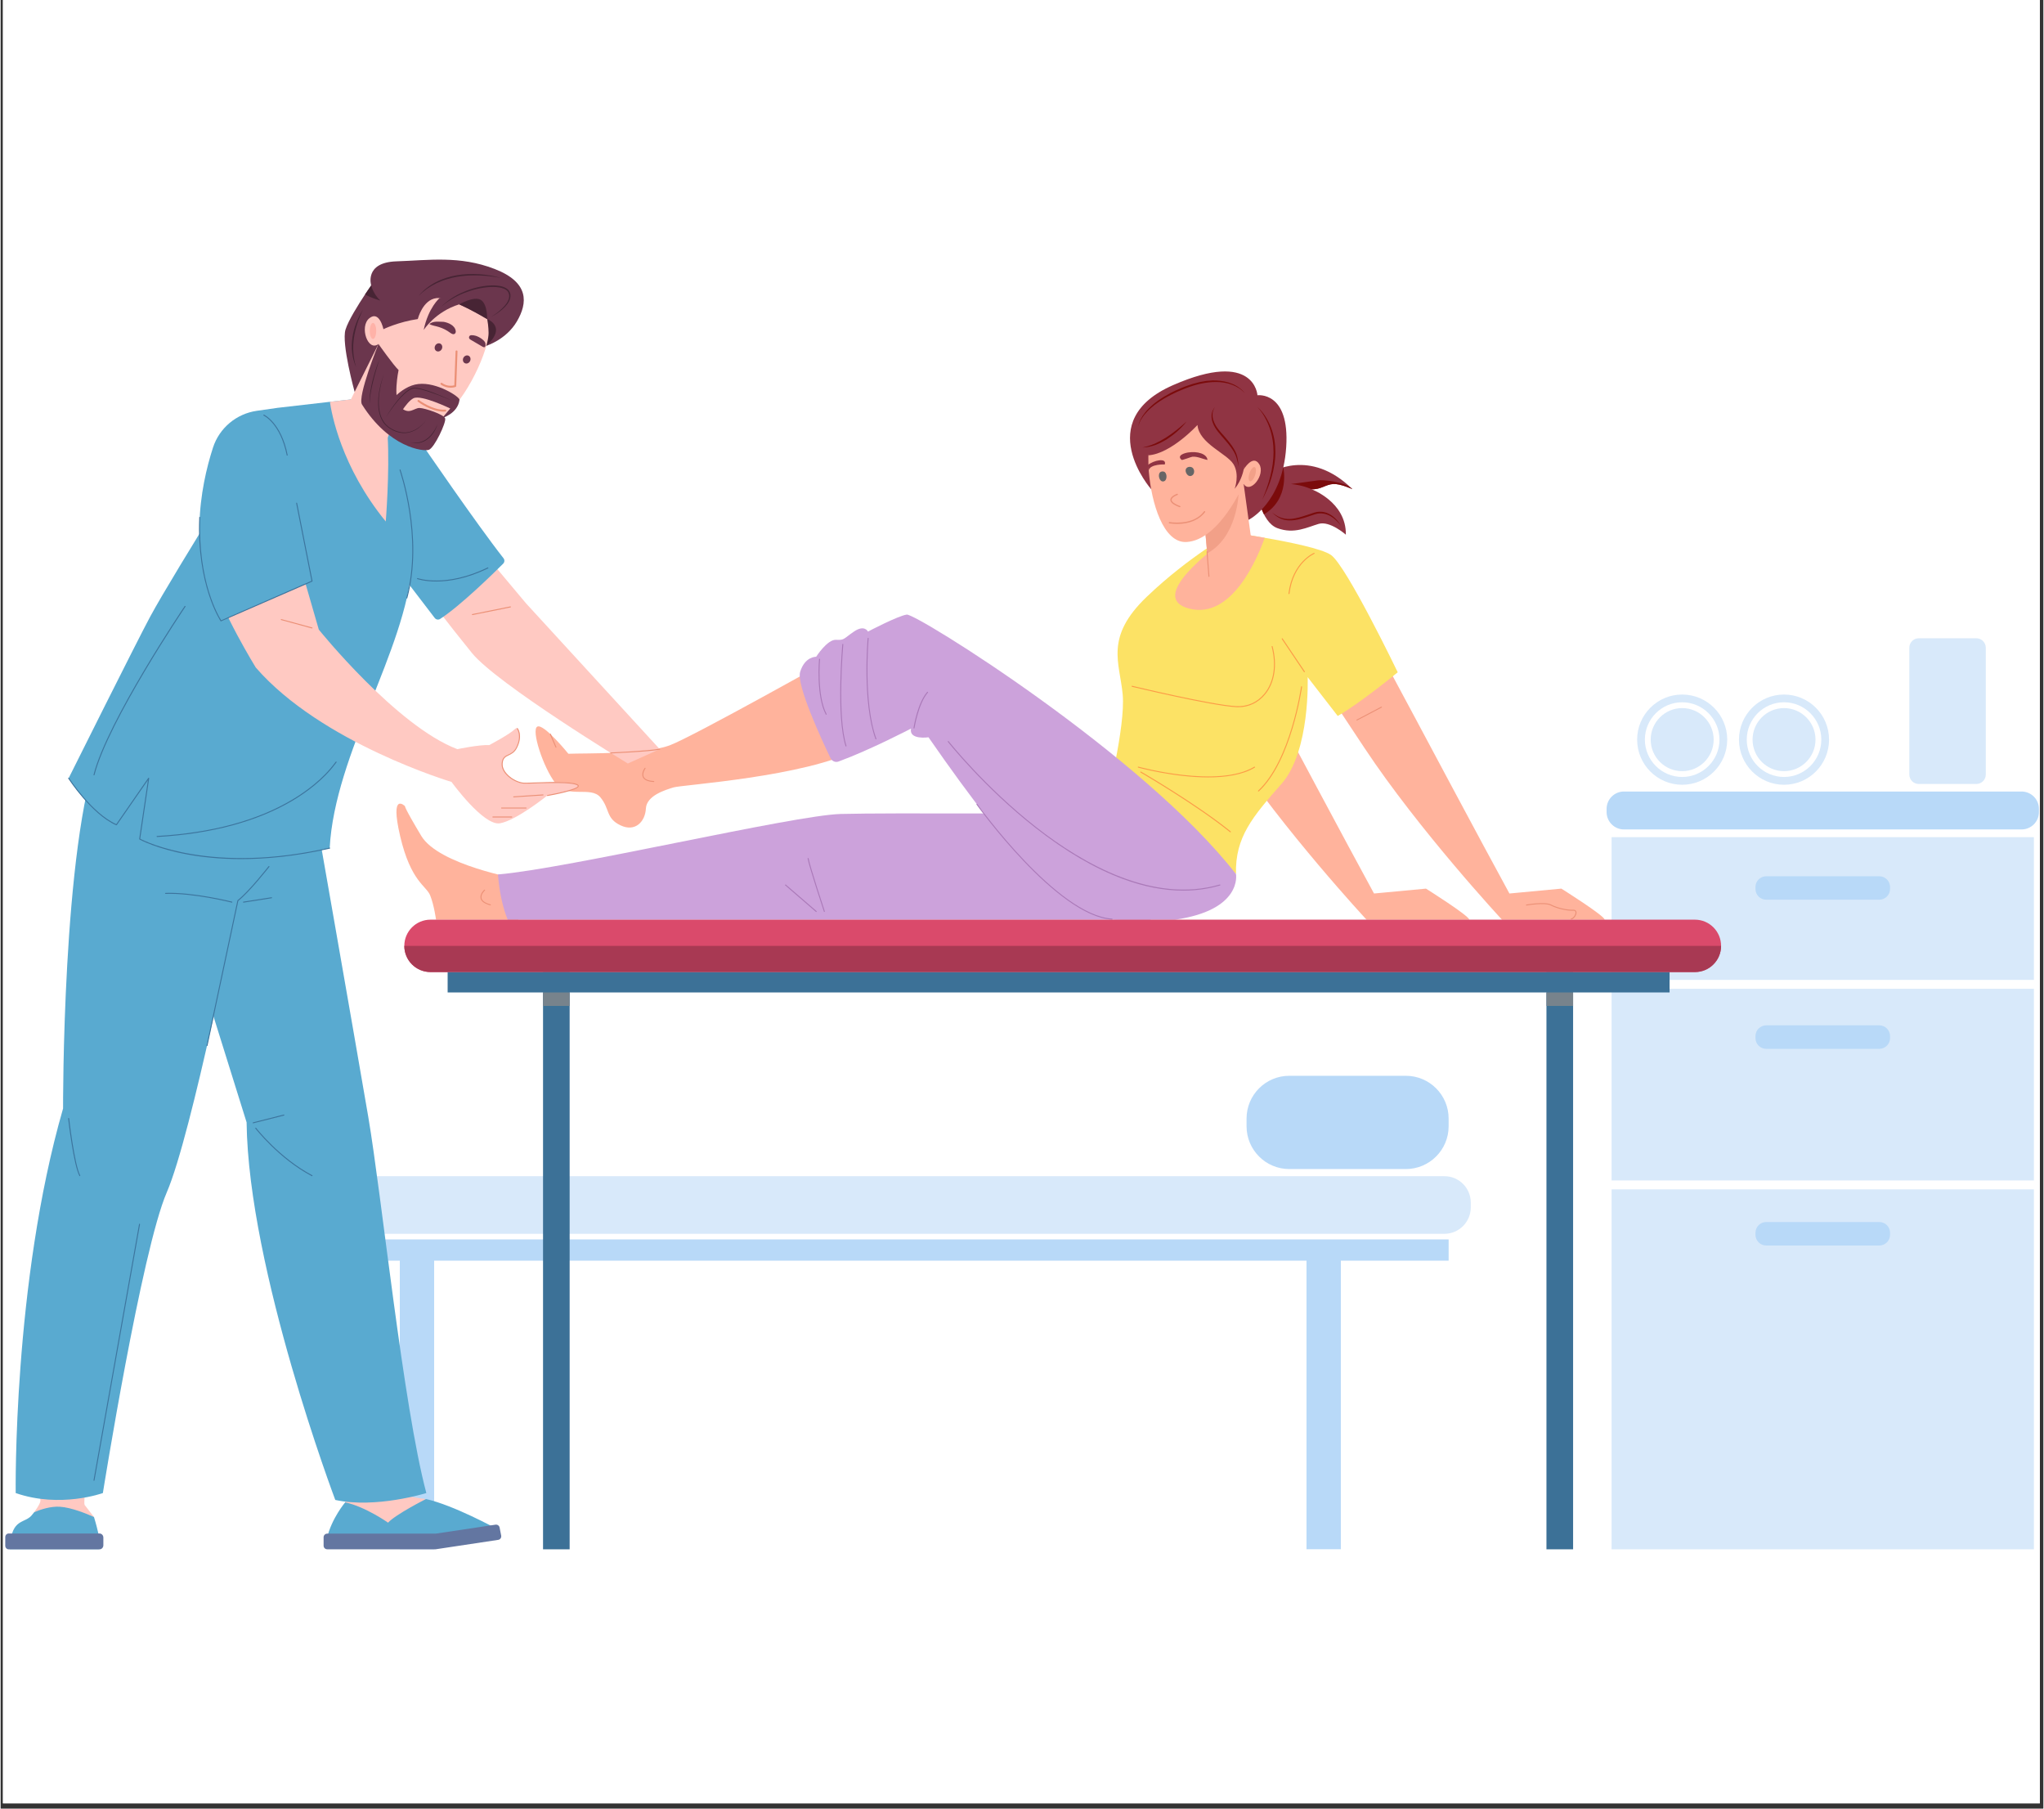 <svg xmlns="http://www.w3.org/2000/svg" xmlns:xlink="http://www.w3.org/1999/xlink" width="260" zoomAndPan="magnify" viewBox="0 0 194.88 172.5" height="230" preserveAspectRatio="xMidYMid meet" version="1.0"><rect x="0" y="0" width="194.88" height="172.5" fill="#333333" stroke="none"/><defs><clipPath id="a5a7f384a0"><path d="M 0.223 0 L 194.539 0 L 194.539 172 L 0.223 172 Z M 0.223 0 " clip-rule="nonzero"/></clipPath><clipPath id="e71690d358"><path d="M 153.668 79.449 L 194 79.449 L 194 93.785 L 153.668 93.785 Z M 153.668 79.449 " clip-rule="nonzero"/></clipPath><clipPath id="6f4e63f52e"><path d="M 153.668 94 L 194 94 L 194 112.898 L 153.668 112.898 Z M 153.668 94 " clip-rule="nonzero"/></clipPath><clipPath id="76384a0555"><path d="M 153.668 113.43 L 194 113.43 L 194 147.77 L 153.668 147.77 Z M 153.668 113.43 " clip-rule="nonzero"/></clipPath><clipPath id="a0f95e37ca"><path d="M 153.137 75.199 L 194.453 75.199 L 194.453 79.449 L 153.137 79.449 Z M 153.137 75.199 " clip-rule="nonzero"/></clipPath><clipPath id="8ed9d7b0d9"><path d="M 124.508 119 L 128 119 L 128 147.77 L 124.508 147.77 Z M 124.508 119 " clip-rule="nonzero"/></clipPath><clipPath id="cc8626523c"><path d="M 38 119 L 41.797 119 L 41.797 147.77 L 38 147.77 Z M 38 119 " clip-rule="nonzero"/></clipPath><clipPath id="448d263def"><path d="M 0.441 143.691 L 9.984 143.691 L 9.984 147.77 L 0.441 147.77 Z M 0.441 143.691 " clip-rule="nonzero"/></clipPath><clipPath id="85d79a73b7"><path d="M 0.441 146 L 9.984 146 L 9.984 147.77 L 0.441 147.77 Z M 0.441 146 " clip-rule="nonzero"/></clipPath><clipPath id="879dfad14a"><path d="M 32 24.391 L 50 24.391 L 50 38 L 32 38 Z M 32 24.391 " clip-rule="nonzero"/></clipPath><clipPath id="e0ef31a699"><path d="M 30.66 145.285 L 48 145.285 L 48 147.77 L 30.66 147.77 Z M 30.66 145.285 " clip-rule="nonzero"/></clipPath><clipPath id="dbb514129b"><path d="M 51.34 92.191 L 54.52 92.191 L 54.52 147.77 L 51.34 147.77 Z M 51.34 92.191 " clip-rule="nonzero"/></clipPath><clipPath id="14eed2263a"><path d="M 147.305 92.191 L 150.484 92.191 L 150.484 147.77 L 147.305 147.77 Z M 147.305 92.191 " clip-rule="nonzero"/></clipPath></defs><g clip-path="url(#a5a7f384a0)"><path fill="#ffffff" d="M 0.223 0 L 194.656 0 L 194.656 172 L 0.223 172 Z M 0.223 0 " fill-opacity="1" fill-rule="nonzero"/><path fill="#ffffff" d="M 0.223 0 L 194.656 0 L 194.656 172 L 0.223 172 Z M 0.223 0 " fill-opacity="1" fill-rule="nonzero"/></g><g clip-path="url(#e71690d358)"><path fill="#d8e9fa" d="M 193.977 79.844 L 193.977 93.457 L 153.688 93.457 L 153.688 79.844 L 193.977 79.844 " fill-opacity="1" fill-rule="nonzero"/></g><g clip-path="url(#6f4e63f52e)"><path fill="#d8e9fa" d="M 193.977 94.309 L 193.977 112.586 L 153.688 112.586 L 153.688 94.309 L 193.977 94.309 " fill-opacity="1" fill-rule="nonzero"/></g><g clip-path="url(#76384a0555)"><path fill="#d8e9fa" d="M 153.688 113.438 L 193.977 113.438 L 193.977 147.766 L 153.688 147.766 L 153.688 113.438 " fill-opacity="1" fill-rule="nonzero"/></g><path fill="#b8d9f8" d="M 179.227 118.793 L 168.441 118.793 C 167.875 118.793 167.414 118.332 167.414 117.766 L 167.414 117.582 C 167.414 117.012 167.875 116.551 168.441 116.551 L 179.227 116.551 C 179.793 116.551 180.254 117.012 180.254 117.582 L 180.254 117.766 C 180.254 118.332 179.793 118.793 179.227 118.793 " fill-opacity="1" fill-rule="nonzero"/><path fill="#b8d9f8" d="M 179.227 100.035 L 168.441 100.035 C 167.875 100.035 167.414 99.574 167.414 99.008 L 167.414 98.82 C 167.414 98.254 167.875 97.793 168.441 97.793 L 179.227 97.793 C 179.793 97.793 180.254 98.254 180.254 98.82 L 180.254 99.008 C 180.254 99.574 179.793 100.035 179.227 100.035 " fill-opacity="1" fill-rule="nonzero"/><path fill="#b8d9f8" d="M 179.227 85.812 L 168.441 85.812 C 167.875 85.812 167.414 85.352 167.414 84.785 L 167.414 84.602 C 167.414 84.035 167.875 83.574 168.441 83.574 L 179.227 83.574 C 179.793 83.574 180.254 84.035 180.254 84.602 L 180.254 84.785 C 180.254 85.352 179.793 85.812 179.227 85.812 " fill-opacity="1" fill-rule="nonzero"/><g clip-path="url(#a0f95e37ca)"><path fill="#b8d9f8" d="M 192.797 79.109 L 154.867 79.109 C 153.953 79.109 153.211 78.367 153.211 77.449 L 153.211 77.152 C 153.211 76.234 153.953 75.492 154.867 75.492 L 192.797 75.492 C 193.715 75.492 194.457 76.234 194.457 77.152 L 194.457 77.449 C 194.457 78.367 193.715 79.109 192.797 79.109 " fill-opacity="1" fill-rule="nonzero"/></g><path fill="#d8e9fa" d="M 164.719 70.543 C 164.719 72.918 162.793 74.848 160.422 74.848 C 158.051 74.848 156.125 72.918 156.125 70.543 C 156.125 68.168 158.051 66.242 160.422 66.242 C 162.793 66.242 164.719 68.168 164.719 70.543 " fill-opacity="1" fill-rule="nonzero"/><path fill="#d8e9fa" d="M 174.434 70.543 C 174.434 72.918 172.508 74.848 170.137 74.848 C 167.766 74.848 165.84 72.918 165.84 70.543 C 165.84 68.168 167.766 66.242 170.137 66.242 C 172.508 66.242 174.434 68.168 174.434 70.543 " fill-opacity="1" fill-rule="nonzero"/><path fill="#ffffff" d="M 170.137 67.535 C 168.48 67.535 167.137 68.887 167.137 70.543 C 167.137 72.203 168.48 73.551 170.137 73.551 C 171.793 73.551 173.141 72.203 173.141 70.543 C 173.141 68.887 171.793 67.535 170.137 67.535 Z M 170.137 74.105 C 168.176 74.105 166.582 72.508 166.582 70.543 C 166.582 68.578 168.176 66.98 170.137 66.98 C 172.098 66.98 173.695 68.578 173.695 70.543 C 173.695 72.508 172.098 74.105 170.137 74.105 " fill-opacity="1" fill-rule="nonzero"/><path fill="#ffffff" d="M 160.422 67.535 C 158.766 67.535 157.418 68.887 157.418 70.543 C 157.418 72.203 158.766 73.551 160.422 73.551 C 162.078 73.551 163.426 72.203 163.426 70.543 C 163.426 68.887 162.078 67.535 160.422 67.535 Z M 160.422 74.105 C 158.461 74.105 156.863 72.508 156.863 70.543 C 156.863 68.578 158.461 66.98 160.422 66.98 C 162.383 66.98 163.98 68.578 163.98 70.543 C 163.98 72.508 162.383 74.105 160.422 74.105 " fill-opacity="1" fill-rule="nonzero"/><path fill="#d8e9fa" d="M 188.48 74.773 L 182.992 74.773 C 182.496 74.773 182.09 74.371 182.09 73.867 L 182.09 61.781 C 182.09 61.281 182.496 60.875 182.992 60.875 L 188.48 60.875 C 188.984 60.875 189.387 61.281 189.387 61.781 L 189.387 73.867 C 189.387 74.371 188.984 74.773 188.48 74.773 " fill-opacity="1" fill-rule="nonzero"/><path fill="#b8d9f8" d="M 138.141 120.238 L 35.07 120.238 L 35.07 118.211 L 138.141 118.211 L 138.141 120.238 " fill-opacity="1" fill-rule="nonzero"/><g clip-path="url(#8ed9d7b0d9)"><path fill="#b8d9f8" d="M 127.859 147.758 L 124.582 147.758 L 124.582 119.227 L 127.859 119.227 L 127.859 147.758 " fill-opacity="1" fill-rule="nonzero"/></g><g clip-path="url(#cc8626523c)"><path fill="#b8d9f8" d="M 41.359 147.758 L 38.082 147.758 L 38.082 119.227 L 41.359 119.227 L 41.359 147.758 " fill-opacity="1" fill-rule="nonzero"/></g><path fill="#d8e9fa" d="M 137.738 117.676 L 32.574 117.676 C 31.184 117.676 30.055 116.543 30.055 115.152 L 30.055 114.703 C 30.055 113.309 31.184 112.18 32.574 112.18 L 137.738 112.18 C 139.129 112.18 140.254 113.309 140.254 114.703 L 140.254 115.152 C 140.254 116.543 139.129 117.676 137.738 117.676 " fill-opacity="1" fill-rule="nonzero"/><path fill="#b8d9f8" d="M 134.059 111.5 L 122.941 111.5 C 120.688 111.5 118.863 109.672 118.863 107.418 L 118.863 106.688 C 118.863 104.43 120.688 102.605 122.941 102.605 L 134.059 102.605 C 136.312 102.605 138.141 104.43 138.141 106.688 L 138.141 107.418 C 138.141 109.672 136.312 111.5 134.059 111.5 " fill-opacity="1" fill-rule="nonzero"/><path fill="#c0f2ff" d="M 153.688 93.457 L 153.688 94.309 L 152.008 94.309 C 151.934 94.309 151.875 94.25 151.875 94.172 L 151.875 93.59 C 151.875 93.52 151.934 93.457 152.008 93.457 L 153.688 93.457 " fill-opacity="1" fill-rule="nonzero"/><path fill="#ffb39c" d="M 131.621 62.27 L 134.945 68.469 C 134.945 68.469 141.508 80.777 143.941 85.219 L 148.898 84.754 C 148.898 84.754 153.027 87.348 153.027 87.719 L 143.234 87.719 C 143.234 87.719 135.348 79.234 130.113 71.34 C 124.879 63.441 124.879 63.441 124.879 63.441 L 131.621 62.27 " fill-opacity="1" fill-rule="nonzero"/><path fill="#ffb39c" d="M 118.703 62.27 L 122.031 68.469 C 122.031 68.469 128.59 80.777 131.023 85.219 L 135.98 84.754 C 135.98 84.754 140.109 87.348 140.109 87.719 L 130.312 87.719 C 130.312 87.719 122.43 79.234 117.195 71.34 C 111.957 63.441 111.957 63.441 111.957 63.441 L 118.703 62.27 " fill-opacity="1" fill-rule="nonzero"/><path fill="#ffb39c" d="M 49.391 83.832 C 49.391 83.832 41.793 82.5 40.129 79.723 C 38.465 76.949 38.578 76.891 38.578 76.891 C 38.578 76.891 37.102 75.41 38.117 79.758 C 39.137 84.109 40.613 84.477 40.98 85.402 C 41.352 86.328 41.539 87.719 41.539 87.719 L 49.391 87.719 L 49.391 83.832 " fill-opacity="1" fill-rule="nonzero"/><path fill="#fce265" d="M 127.559 68.285 L 124.691 64.582 C 124.691 64.582 124.969 71.617 122.195 74.762 C 119.426 77.91 117.762 79.852 117.855 83.367 C 117.855 83.367 111.016 76.43 105.477 76.52 C 105.477 76.52 107.324 69.305 107.047 66.25 C 106.77 63.195 105.289 60.789 109.355 56.906 C 113.422 53.02 117.484 50.797 117.484 50.797 C 117.484 50.797 117.562 50.809 117.703 50.828 C 118.164 50.895 119.281 51.062 120.594 51.293 C 122.996 51.707 126.051 52.336 126.91 52.926 C 128.387 53.945 133.285 64.121 133.285 64.121 C 133.285 64.121 129.684 67.082 127.559 68.285 " fill-opacity="1" fill-rule="nonzero"/><path fill="#cca2db" d="M 103.355 77.633 C 103.355 77.633 84.715 77.508 80.156 77.633 C 75.602 77.754 54.098 82.848 47.445 83.402 C 47.57 84.949 47.848 86.41 48.375 87.719 L 109.723 87.719 L 103.355 77.633 " fill-opacity="1" fill-rule="nonzero"/><path fill="#ffb39c" d="M 120.594 51.293 C 119.957 53.094 117.492 59.145 113.359 58.039 C 109.473 57 115.262 52.551 117.703 50.828 C 118.164 50.895 119.281 51.062 120.594 51.293 " fill-opacity="1" fill-rule="nonzero"/><path fill="#ffb39c" d="M 79.848 62.512 C 79.848 62.512 66.113 70.227 63.836 71.086 C 61.555 71.953 55.887 71.828 54.164 71.891 C 54.164 71.891 51.82 68.992 51.203 69.301 C 50.59 69.605 51.762 73.199 52.93 74.703 C 54.102 76.207 56.293 74.938 57.219 76.047 C 58.141 77.16 57.715 78.035 59.133 78.715 C 60.551 79.395 61.496 78.348 61.559 77.113 C 61.621 75.879 63.402 75.344 64.203 75.098 C 65.004 74.852 76.77 74.102 81.82 71.453 L 79.848 62.512 " fill-opacity="1" fill-rule="nonzero"/><path fill="#cca2db" d="M 117.855 83.367 C 117.855 83.367 118.504 86.789 112.035 87.719 C 112.035 87.719 111.664 87.719 106.859 87.719 C 102.055 87.719 96.93 82.441 88.52 70.32 C 88.52 70.32 86.625 70.602 86.855 69.488 C 86.855 69.488 82.984 71.512 79.945 72.629 C 79.648 72.742 79.312 72.605 79.176 72.316 C 78.371 70.648 75.887 65.32 76.277 64.074 C 76.738 62.594 77.801 62.641 77.801 62.641 C 77.801 62.641 78.863 60.977 79.695 61.023 C 80.527 61.066 80.387 60.93 81.406 60.238 C 82.422 59.543 82.746 60.238 82.746 60.238 C 82.746 60.238 85.562 58.754 86.441 58.617 C 87.316 58.477 108.984 71.988 117.855 83.367 " fill-opacity="1" fill-rule="nonzero"/><path fill="#ffc9c2" d="M 46.25 52.926 L 50.129 57.551 L 62.879 71.453 L 59.832 72.82 C 59.832 72.82 47.355 65.234 44.953 62.27 C 42.551 59.312 40.613 56.719 40.613 56.719 L 46.25 52.926 " fill-opacity="1" fill-rule="nonzero"/><path fill="#903443" d="M 119.797 46.66 C 119.797 46.66 120.199 49.785 121.809 50.375 C 123.418 50.969 124.672 50.277 125.746 49.965 C 126.816 49.652 128.336 50.996 128.336 50.996 C 128.383 47.859 125.051 46.66 125.051 46.66 C 125.922 46.715 126.414 46.203 127.129 46.164 C 127.824 46.125 128.895 46.629 128.961 46.656 C 124.895 42.641 121.141 45.086 121.141 45.086 L 119.797 46.66 " fill-opacity="1" fill-rule="nonzero"/><path fill="#7b0b0b" d="M 120.523 49.055 C 119.965 47.969 119.797 46.66 119.797 46.66 L 120.605 45.711 L 122.367 44.57 C 122.367 44.57 123.059 47.555 120.523 49.055 " fill-opacity="1" fill-rule="nonzero"/><path fill="#903443" d="M 119.059 49.578 C 119.059 49.578 122.285 48.023 122.645 42.652 C 123 37.277 119.902 37.699 119.902 37.699 C 119.902 37.699 119.664 33.312 111.855 36.73 C 104.047 40.145 109.762 46.66 109.762 46.66 L 119.059 49.578 " fill-opacity="1" fill-rule="nonzero"/><path fill="#ffb39c" d="M 118.586 46.164 L 119.348 51.695 C 119.348 51.695 118.801 54.02 115.352 56.203 C 115.352 56.203 115.16 52.93 114.855 50.094 L 118.586 46.164 " fill-opacity="1" fill-rule="nonzero"/><path fill="#f2a088" d="M 115.109 52.777 C 115.039 51.914 114.953 50.98 114.855 50.094 L 117.496 47.309 L 118.098 47.152 C 118.098 47.152 117.969 51.227 115.109 52.777 " fill-opacity="1" fill-rule="nonzero"/><path fill="#ffb39c" d="M 118.586 46.164 C 118.586 46.164 116.297 51.512 113.137 51.695 C 110.906 51.82 109.781 47.926 109.539 44.973 C 109.52 44.727 109.504 44.484 109.5 44.254 C 109.469 43.332 109.535 42.566 109.688 42.129 C 110.344 40.273 111.793 38.27 115.609 38.492 C 119.418 38.707 118.586 44.781 118.586 44.781 C 118.586 44.781 119.457 43.289 120.074 44.273 C 120.691 45.254 119.238 47.148 118.586 46.164 " fill-opacity="1" fill-rule="nonzero"/><path fill="#f2a088" d="M 119.141 45.137 C 119.02 45.508 119.039 45.852 119.191 45.898 C 119.34 45.949 119.559 45.688 119.68 45.316 C 119.805 44.941 119.781 44.602 119.633 44.551 C 119.484 44.504 119.262 44.766 119.141 45.137 " fill-opacity="1" fill-rule="nonzero"/><path fill="#903443" d="M 118.586 44.781 C 118.586 44.781 118.41 45.816 117.727 46.621 C 117.727 46.621 118.234 45.281 117.609 44.266 C 116.98 43.25 114.328 42.293 114.18 40.535 C 114.18 40.535 111.676 43.273 109.5 43.426 C 109.5 43.426 109.277 43.16 109.492 41.547 C 109.707 39.938 111.887 37.52 115.996 38.086 C 120.113 38.652 118.586 44.781 118.586 44.781 " fill-opacity="1" fill-rule="nonzero"/><path fill="#7b0b0b" d="M 115.848 38.832 C 115.754 38.926 115.676 39.043 115.625 39.172 C 115.609 39.203 115.602 39.238 115.59 39.27 C 115.578 39.301 115.566 39.336 115.562 39.367 L 115.539 39.469 L 115.527 39.574 C 115.504 39.852 115.562 40.133 115.668 40.391 C 115.715 40.523 115.785 40.641 115.852 40.762 C 115.883 40.824 115.926 40.879 115.965 40.938 C 116.004 40.992 116.039 41.055 116.082 41.105 C 116.168 41.215 116.254 41.324 116.344 41.426 L 116.605 41.73 C 116.957 42.137 117.316 42.539 117.598 42.992 C 117.734 43.219 117.848 43.457 117.918 43.715 C 118 43.969 118.047 44.238 118.098 44.504 C 118.086 44.23 118.059 43.961 118.004 43.695 C 117.949 43.426 117.852 43.164 117.719 42.922 C 117.449 42.438 117.094 42.023 116.742 41.613 L 116.473 41.309 C 116.383 41.207 116.305 41.105 116.215 41.004 C 116.172 40.953 116.137 40.895 116.098 40.844 C 116.059 40.789 116.016 40.738 115.984 40.684 C 115.918 40.566 115.844 40.457 115.797 40.336 C 115.688 40.098 115.613 39.84 115.617 39.578 C 115.609 39.316 115.684 39.047 115.848 38.832 " fill-opacity="1" fill-rule="nonzero"/><path fill="#7b0b0b" d="M 118.711 37.52 C 118.562 37.312 118.371 37.137 118.168 36.988 C 118.113 36.953 118.062 36.914 118.008 36.875 L 117.762 36.734 C 117.734 36.719 117.703 36.703 117.676 36.691 L 117.5 36.609 C 117.027 36.41 116.516 36.316 116.004 36.293 L 115.621 36.285 L 115.238 36.316 L 115.047 36.328 L 114.855 36.359 L 114.477 36.426 L 114.387 36.441 L 114.293 36.465 L 114.109 36.516 L 113.738 36.613 C 113.492 36.688 113.254 36.777 113.012 36.859 C 112.891 36.898 112.777 36.957 112.656 37.004 L 112.309 37.156 C 112.25 37.18 112.191 37.203 112.133 37.23 L 111.961 37.312 L 111.617 37.48 C 111.504 37.535 111.395 37.602 111.285 37.668 L 110.953 37.855 C 110.844 37.922 110.738 37.996 110.629 38.066 C 110.523 38.137 110.418 38.203 110.316 38.285 L 110.012 38.516 C 109.914 38.598 109.824 38.684 109.727 38.77 C 109.629 38.852 109.543 38.949 109.453 39.039 C 109.363 39.129 109.281 39.227 109.203 39.324 C 109.035 39.523 108.898 39.738 108.773 39.961 C 108.66 40.188 108.559 40.43 108.531 40.684 C 108.551 40.555 108.598 40.438 108.645 40.32 C 108.672 40.262 108.695 40.207 108.727 40.148 L 108.816 39.984 C 108.949 39.773 109.094 39.566 109.266 39.383 C 109.352 39.289 109.434 39.195 109.527 39.109 C 109.621 39.027 109.703 38.934 109.805 38.859 C 109.902 38.777 109.996 38.695 110.094 38.617 L 110.398 38.398 C 110.496 38.32 110.609 38.258 110.715 38.191 C 110.82 38.125 110.926 38.051 111.031 37.992 L 111.363 37.809 C 111.473 37.746 111.582 37.688 111.695 37.633 L 112.035 37.469 L 112.203 37.387 C 112.262 37.363 112.32 37.34 112.379 37.312 L 112.727 37.168 C 112.844 37.121 112.957 37.066 113.074 37.027 C 114.012 36.664 115 36.426 116 36.434 C 116.5 36.441 117 36.516 117.469 36.691 C 117.934 36.867 118.379 37.133 118.711 37.52 " fill-opacity="1" fill-rule="nonzero"/><path fill="#7b0b0b" d="M 119.902 38.832 C 120.172 39.113 120.402 39.438 120.594 39.777 C 120.785 40.117 120.945 40.477 121.074 40.844 C 121.324 41.582 121.441 42.359 121.438 43.137 C 121.438 43.914 121.316 44.691 121.125 45.449 C 120.93 46.207 120.664 46.949 120.352 47.668 C 120.441 47.496 120.531 47.32 120.617 47.145 L 120.863 46.605 C 120.934 46.422 121.008 46.238 121.078 46.051 L 121.168 45.77 C 121.203 45.676 121.234 45.582 121.258 45.484 C 121.477 44.727 121.613 43.934 121.613 43.137 C 121.613 42.738 121.586 42.34 121.52 41.949 C 121.449 41.555 121.348 41.168 121.203 40.793 C 121.062 40.422 120.883 40.066 120.668 39.734 C 120.559 39.566 120.441 39.406 120.316 39.254 C 120.188 39.102 120.055 38.957 119.902 38.832 " fill-opacity="1" fill-rule="nonzero"/><path fill="#7b0b0b" d="M 127.859 50.145 C 127.715 49.875 127.52 49.633 127.297 49.418 C 127.074 49.207 126.812 49.027 126.516 48.918 C 126.219 48.805 125.891 48.781 125.578 48.828 C 125.418 48.855 125.27 48.906 125.129 48.953 L 124.695 49.098 C 124.406 49.195 124.117 49.289 123.828 49.363 C 123.539 49.438 123.242 49.492 122.949 49.5 C 122.652 49.504 122.355 49.457 122.078 49.348 C 121.801 49.238 121.543 49.07 121.301 48.883 C 121.52 49.098 121.766 49.289 122.043 49.426 C 122.113 49.457 122.184 49.488 122.258 49.516 L 122.484 49.582 L 122.711 49.621 C 122.793 49.629 122.867 49.633 122.945 49.637 C 123.258 49.645 123.57 49.594 123.867 49.527 C 124.168 49.457 124.461 49.363 124.75 49.266 L 125.18 49.121 C 125.328 49.07 125.465 49.023 125.609 48.996 C 125.891 48.941 126.191 48.961 126.469 49.051 C 126.75 49.141 127.008 49.293 127.238 49.484 C 127.473 49.672 127.68 49.898 127.859 50.145 " fill-opacity="1" fill-rule="nonzero"/><path fill="#7b0b0b" d="M 113.137 40.203 C 112.828 40.484 112.516 40.754 112.191 41.008 C 111.867 41.262 111.535 41.508 111.188 41.727 C 110.844 41.945 110.484 42.141 110.109 42.312 C 109.734 42.473 109.344 42.598 108.934 42.684 C 109.352 42.672 109.766 42.582 110.164 42.441 C 110.555 42.293 110.93 42.102 111.285 41.879 C 111.637 41.648 111.969 41.395 112.281 41.117 C 112.59 40.836 112.883 40.535 113.137 40.203 " fill-opacity="1" fill-rule="nonzero"/><path fill="#7b0b0b" d="M 123.105 46.164 C 124.297 46.281 125.051 46.66 125.051 46.66 C 125.922 46.715 126.414 46.203 127.129 46.164 C 127.824 46.125 128.895 46.629 128.961 46.656 C 128.199 45.891 126.062 45.754 125.672 45.816 C 125.297 45.875 123.105 46.164 123.105 46.164 " fill-opacity="1" fill-rule="nonzero"/><path fill="#666666" d="M 113.531 45.402 C 113.238 45.457 112.984 45.027 113.062 44.77 C 113.152 44.48 113.602 44.449 113.766 44.668 C 113.961 44.926 113.859 45.344 113.531 45.402 " fill-opacity="1" fill-rule="nonzero"/><path fill="#666666" d="M 110.945 45.914 C 110.555 45.992 110.375 45.312 110.594 45.07 C 110.715 44.941 110.934 44.926 111.07 45.035 C 111.301 45.227 111.293 45.848 110.945 45.914 " fill-opacity="1" fill-rule="nonzero"/><path fill="#903443" d="M 112.668 43.863 C 112.727 43.914 113.594 43.562 113.703 43.559 C 114.227 43.531 114.617 43.766 115.137 43.867 C 115.078 43.273 114.164 43.02 113.289 43.156 C 112.961 43.203 112.16 43.438 112.668 43.863 " fill-opacity="1" fill-rule="nonzero"/><path fill="#903443" d="M 111.062 44.297 C 111.062 44.297 109.664 44.238 109.527 44.863 C 109.508 44.617 109.441 44.598 109.434 44.367 C 109.98 43.891 111.281 43.629 111.062 44.297 " fill-opacity="1" fill-rule="nonzero"/><path fill="#eb9076" d="M 48.684 57.871 C 48.68 57.848 48.652 57.832 48.629 57.836 L 44.996 58.57 C 44.973 58.574 44.957 58.602 44.961 58.625 C 44.969 58.645 44.984 58.664 45.008 58.664 C 45.016 58.66 48.648 57.93 48.648 57.93 C 48.672 57.926 48.688 57.898 48.684 57.871 " fill-opacity="1" fill-rule="nonzero"/><path fill="#eb9076" d="M 62.316 74.492 C 61.789 74.461 61.465 74.328 61.352 74.09 C 61.195 73.75 61.516 73.305 61.52 73.301 C 61.535 73.281 61.527 73.25 61.508 73.234 C 61.488 73.219 61.461 73.223 61.445 73.246 C 61.43 73.266 61.086 73.738 61.27 74.129 C 61.398 74.398 61.75 74.555 62.309 74.582 C 62.336 74.582 62.359 74.562 62.359 74.539 C 62.359 74.516 62.34 74.492 62.316 74.492 " fill-opacity="1" fill-rule="nonzero"/><path fill="#eb9076" d="M 46.738 86.258 C 46.23 86.121 45.941 85.922 45.879 85.668 C 45.793 85.305 46.195 84.934 46.203 84.926 C 46.219 84.91 46.223 84.883 46.207 84.863 C 46.188 84.844 46.16 84.844 46.141 84.859 C 46.121 84.875 45.691 85.27 45.789 85.688 C 45.859 85.98 46.172 86.199 46.719 86.348 C 46.742 86.352 46.766 86.336 46.773 86.312 C 46.777 86.289 46.766 86.262 46.738 86.258 " fill-opacity="1" fill-rule="nonzero"/><path fill="#eb9076" d="M 52.938 71.285 C 52.945 71.305 52.965 71.312 52.98 71.312 C 53.023 71.301 53.035 71.273 53.023 71.25 L 52.484 69.992 C 52.473 69.969 52.449 69.961 52.426 69.969 C 52.398 69.977 52.391 70.008 52.398 70.031 L 52.938 71.285 " fill-opacity="1" fill-rule="nonzero"/><path fill="#eb9076" d="M 131.773 67.422 C 131.762 67.398 131.734 67.391 131.711 67.402 L 129.371 68.637 C 129.348 68.648 129.34 68.676 129.352 68.699 C 129.359 68.715 129.375 68.723 129.391 68.723 C 129.414 68.719 131.754 67.484 131.754 67.484 C 131.777 67.473 131.785 67.445 131.773 67.422 " fill-opacity="1" fill-rule="nonzero"/><path fill="#eb9076" d="M 115.09 52.57 C 115.066 52.57 115.047 52.59 115.047 52.617 L 115.227 54.98 C 115.23 55.004 115.25 55.02 115.273 55.02 C 115.301 55.02 115.32 54.996 115.32 54.969 L 115.141 52.609 C 115.141 52.586 115.117 52.566 115.09 52.57 " fill-opacity="1" fill-rule="nonzero"/><path fill="#eb9076" d="M 62.871 71.406 C 61.727 71.621 58.234 71.766 58.199 71.766 C 58.176 71.77 58.156 71.789 58.156 71.812 C 58.156 71.84 58.18 71.859 58.203 71.859 C 58.242 71.855 61.738 71.715 62.887 71.5 C 62.914 71.492 62.93 71.469 62.926 71.445 C 62.922 71.418 62.895 71.402 62.871 71.406 " fill-opacity="1" fill-rule="nonzero"/><path fill="#fc9b47" d="M 122.91 56.664 C 122.879 56.66 122.859 56.637 122.863 56.609 C 123.234 53.613 125.273 52.742 125.293 52.734 C 125.316 52.723 125.344 52.734 125.352 52.758 C 125.363 52.781 125.352 52.809 125.328 52.82 C 125.309 52.828 123.316 53.68 122.957 56.625 C 122.949 56.645 122.934 56.664 122.91 56.664 " fill-opacity="1" fill-rule="nonzero"/><path fill="#fc9b47" d="M 124.379 64.113 C 124.363 64.113 124.348 64.105 124.34 64.094 L 122.223 60.945 C 122.211 60.926 122.215 60.895 122.238 60.883 C 122.258 60.867 122.285 60.875 122.301 60.895 L 124.418 64.039 C 124.434 64.062 124.426 64.09 124.406 64.105 C 124.398 64.109 124.387 64.113 124.379 64.113 " fill-opacity="1" fill-rule="nonzero"/><path fill="#fc9b47" d="M 118.074 67.449 C 118.004 67.449 117.938 67.449 117.871 67.445 C 115.445 67.305 108.008 65.516 107.93 65.5 C 107.906 65.492 107.891 65.469 107.895 65.445 C 107.902 65.418 107.926 65.402 107.953 65.41 C 108.027 65.426 115.457 67.215 117.875 67.352 C 118.934 67.41 119.887 66.988 120.562 66.164 C 121.461 65.07 121.715 63.43 121.258 61.672 C 121.25 61.648 121.266 61.621 121.293 61.617 C 121.316 61.609 121.34 61.625 121.348 61.648 C 121.812 63.438 121.555 65.105 120.637 66.223 C 119.984 67.02 119.082 67.449 118.074 67.449 " fill-opacity="1" fill-rule="nonzero"/><path fill="#fc9b47" d="M 119.996 75.492 C 119.988 75.492 119.973 75.488 119.965 75.477 C 119.949 75.461 119.949 75.43 119.965 75.41 C 123.062 72.543 124.055 65.566 124.066 65.492 C 124.07 65.469 124.09 65.449 124.117 65.453 C 124.141 65.457 124.16 65.48 124.156 65.508 C 124.145 65.578 123.148 72.59 120.031 75.48 C 120.02 75.488 120.012 75.492 119.996 75.492 " fill-opacity="1" fill-rule="nonzero"/><path fill="#fc9b47" d="M 115.199 74.145 C 111.93 74.145 108.57 73.223 108.52 73.211 C 108.496 73.203 108.48 73.18 108.488 73.152 C 108.496 73.129 108.52 73.113 108.543 73.121 C 108.621 73.145 116.152 75.207 119.605 73.125 C 119.625 73.113 119.656 73.121 119.668 73.145 C 119.684 73.164 119.676 73.191 119.652 73.207 C 118.484 73.91 116.855 74.145 115.199 74.145 " fill-opacity="1" fill-rule="nonzero"/><path fill="#fc9b47" d="M 117.32 79.379 C 117.309 79.379 117.301 79.375 117.289 79.371 C 114.004 76.719 108.801 73.703 108.75 73.676 C 108.727 73.664 108.719 73.633 108.734 73.613 C 108.746 73.59 108.773 73.582 108.797 73.594 C 108.848 73.625 114.059 76.641 117.348 79.297 C 117.367 79.312 117.371 79.344 117.355 79.363 C 117.348 79.375 117.332 79.379 117.32 79.379 " fill-opacity="1" fill-rule="nonzero"/><path fill="#aa79b8" d="M 88.395 65.992 C 87.473 67.039 87.105 69.332 87.09 69.43 C 87.09 69.453 87.105 69.477 87.129 69.48 C 87.16 69.48 87.18 69.465 87.184 69.441 C 87.188 69.418 87.562 67.082 88.465 66.055 C 88.48 66.035 88.48 66.008 88.461 65.988 C 88.441 65.973 88.41 65.973 88.395 65.992 " fill-opacity="1" fill-rule="nonzero"/><path fill="#aa79b8" d="M 82.809 60.879 C 82.812 60.852 82.793 60.828 82.77 60.828 C 82.742 60.828 82.719 60.844 82.719 60.867 C 82.711 60.93 82.18 66.949 83.461 70.492 C 83.465 70.508 83.484 70.52 83.504 70.52 C 83.543 70.508 83.555 70.48 83.547 70.457 C 82.27 66.941 82.805 60.938 82.809 60.879 " fill-opacity="1" fill-rule="nonzero"/><path fill="#aa79b8" d="M 78.172 62.875 C 78.172 62.852 78.152 62.828 78.129 62.828 C 78.105 62.828 78.078 62.844 78.078 62.867 C 78.074 62.902 77.773 66.371 78.719 68.148 C 78.727 68.16 78.742 68.172 78.762 68.172 C 78.805 68.152 78.812 68.125 78.801 68.102 C 77.867 66.352 78.168 62.91 78.172 62.875 " fill-opacity="1" fill-rule="nonzero"/><path fill="#aa79b8" d="M 80.391 61.457 C 80.395 61.43 80.375 61.406 80.348 61.406 C 80.324 61.402 80.301 61.422 80.301 61.449 C 80.293 61.516 79.691 68.336 80.609 71.168 C 80.617 71.184 80.633 71.199 80.652 71.199 C 80.691 71.188 80.707 71.164 80.695 71.137 C 79.785 68.328 80.383 61.523 80.391 61.457 " fill-opacity="1" fill-rule="nonzero"/><path fill="#aa79b8" d="M 106.039 87.617 C 100.797 87.301 93.25 76.793 93.176 76.684 C 93.16 76.664 93.133 76.66 93.109 76.672 C 93.09 76.688 93.086 76.715 93.102 76.738 C 93.176 76.844 100.746 87.391 106.031 87.711 C 106.059 87.711 106.082 87.691 106.082 87.668 C 106.086 87.641 106.062 87.621 106.039 87.617 " fill-opacity="1" fill-rule="nonzero"/><path fill="#aa79b8" d="M 116.309 84.363 C 109.969 86.215 103.273 82.402 98.777 78.879 C 93.895 75.055 90.473 70.734 90.438 70.691 C 90.422 70.672 90.391 70.668 90.375 70.684 C 90.352 70.699 90.348 70.73 90.363 70.75 C 90.398 70.793 93.828 75.121 98.719 78.949 C 101.59 81.199 104.395 82.84 107.062 83.828 C 109.066 84.57 110.992 84.945 112.824 84.945 C 114.039 84.945 115.211 84.781 116.336 84.449 C 116.359 84.445 116.375 84.418 116.367 84.395 C 116.359 84.371 116.332 84.355 116.309 84.363 " fill-opacity="1" fill-rule="nonzero"/><path fill="#aa79b8" d="M 77.027 81.832 C 77.004 81.836 76.984 81.859 76.988 81.887 C 77.113 82.621 78.484 86.773 78.543 86.949 C 78.547 86.969 78.566 86.98 78.586 86.98 C 78.625 86.973 78.637 86.945 78.629 86.922 C 78.613 86.879 77.199 82.598 77.082 81.867 C 77.078 81.844 77.051 81.828 77.027 81.832 " fill-opacity="1" fill-rule="nonzero"/><path fill="#aa79b8" d="M 74.91 84.371 C 74.891 84.355 74.859 84.355 74.844 84.375 C 74.828 84.395 74.828 84.422 74.848 84.441 L 77.777 86.969 C 77.789 86.98 77.801 86.98 77.809 86.98 C 77.824 86.98 77.836 86.977 77.844 86.965 C 77.863 86.945 77.859 86.918 77.84 86.898 L 74.91 84.371 " fill-opacity="1" fill-rule="nonzero"/><path fill="#eb9076" d="M 149.84 87.691 C 149.82 87.691 149.801 87.676 149.797 87.652 C 149.793 87.629 149.809 87.605 149.832 87.598 C 150.059 87.555 150.27 87.207 150.246 87.008 C 150.234 86.898 150.156 86.852 150.02 86.859 C 149.445 86.891 148.449 86.66 147.879 86.359 C 147.316 86.062 145.586 86.359 145.57 86.363 C 145.543 86.367 145.52 86.352 145.516 86.328 C 145.512 86.301 145.527 86.277 145.551 86.273 C 145.625 86.262 147.332 85.965 147.926 86.277 C 148.48 86.57 149.457 86.797 150.016 86.766 C 150.199 86.754 150.316 86.84 150.336 86.996 C 150.367 87.238 150.129 87.637 149.852 87.691 C 149.848 87.691 149.848 87.691 149.84 87.691 " fill-opacity="1" fill-rule="nonzero"/><path fill="#eb9076" d="M 112.48 48.375 C 112.523 48.379 112.547 48.363 112.555 48.336 C 112.57 48.309 112.551 48.27 112.52 48.262 C 111.852 48.012 111.715 47.805 111.715 47.672 C 111.719 47.449 112.121 47.262 112.273 47.211 C 112.305 47.195 112.324 47.164 112.309 47.133 C 112.301 47.098 112.266 47.082 112.234 47.094 C 112.207 47.105 111.598 47.316 111.594 47.672 C 111.59 47.922 111.883 48.152 112.48 48.375 " fill-opacity="1" fill-rule="nonzero"/><path fill="#eb9076" d="M 114.895 48.758 C 114.867 48.734 114.828 48.742 114.809 48.77 C 113.922 49.961 112.238 49.887 111.559 49.801 C 111.527 49.797 111.508 49.793 111.5 49.793 C 111.469 49.793 111.441 49.82 111.441 49.855 C 111.441 49.887 111.465 49.914 111.496 49.918 C 111.508 49.918 111.52 49.918 111.543 49.922 C 111.789 49.953 112.027 49.969 112.258 49.969 C 113.418 49.969 114.363 49.57 114.906 48.84 C 114.926 48.816 114.922 48.777 114.895 48.758 " fill-opacity="1" fill-rule="nonzero"/><path fill="#ffc9c2" d="M 31.945 140.355 L 32.871 143.289 L 36.914 145.859 L 40.574 142.973 C 40.574 142.973 37.191 142.621 36.914 141.742 C 36.637 140.863 31.945 140.355 31.945 140.355 " fill-opacity="1" fill-rule="nonzero"/><path fill="#ffc9c2" d="M 3.434 140.164 C 3.434 140.164 3.797 142.855 3.797 143.141 C 3.797 143.426 3.203 144.227 3.203 144.227 L 8.906 144.688 C 8.906 144.688 8.188 143.766 8.016 143.539 C 7.848 143.312 8.426 138.859 8.426 138.859 L 3.434 140.164 " fill-opacity="1" fill-rule="nonzero"/><g clip-path="url(#448d263def)"><path fill="#59aad0" d="M 9.324 147.758 L 0.871 147.758 C 0.887 147.25 0.945 146.844 1.02 146.516 C 1.23 145.629 1.621 145.324 2.031 145.117 C 2.031 145.117 2.039 145.109 2.062 145.102 C 2.09 145.086 2.121 145.07 2.152 145.055 C 2.449 144.914 2.738 144.797 2.965 144.523 C 2.98 144.504 2.996 144.488 3.008 144.469 C 3.082 144.379 3.148 144.297 3.203 144.227 C 3.824 143.965 4.773 143.652 5.656 143.707 C 6.754 143.777 8.227 144.383 8.906 144.688 C 9.105 145.336 9.266 145.984 9.387 146.516 C 9.473 146.902 9.539 147.23 9.582 147.445 C 9.613 147.605 9.488 147.758 9.324 147.758 " fill-opacity="1" fill-rule="nonzero"/></g><g clip-path="url(#85d79a73b7)"><path fill="#6376a1" d="M 9.801 146.648 L 9.801 147.379 C 9.801 147.598 9.637 147.77 9.434 147.77 L 0.766 147.77 C 0.586 147.77 0.441 147.613 0.441 147.426 L 0.441 146.605 C 0.441 146.414 0.59 146.258 0.766 146.258 L 9.434 146.258 C 9.637 146.258 9.801 146.434 9.801 146.648 " fill-opacity="1" fill-rule="nonzero"/></g><path fill="#59aad0" d="M 35.07 37.906 L 40.148 42.285 C 40.148 42.285 45.395 49.961 47.977 53.246 C 48.098 53.402 48.082 53.617 47.945 53.758 C 47.051 54.652 43.879 57.766 41.93 59.031 C 41.762 59.141 41.539 59.102 41.414 58.941 L 37.73 54.129 L 35.07 37.906 " fill-opacity="1" fill-rule="nonzero"/><path fill="#59aad0" d="M 29.711 75.781 C 29.711 75.781 33.773 98.914 35.07 106.5 C 36.363 114.086 38.395 134.074 40.613 142.402 C 40.613 142.402 35.809 143.898 31.926 143.059 C 31.926 143.059 23.637 121.109 23.465 107.043 L 16.59 85.035 L 26.379 74.902 L 29.711 75.781 " fill-opacity="1" fill-rule="nonzero"/><path fill="#59aad0" d="M 28.418 76.648 C 28.418 76.648 27.199 82.07 22.633 85.895 C 22.633 85.895 18.254 108.164 15.852 113.719 C 13.449 119.266 9.754 142.402 9.754 142.402 C 9.754 142.402 5.688 143.879 1.438 142.402 C 1.438 142.402 1.152 122.379 5.957 105.723 C 5.957 105.723 5.871 80.637 9.383 71.453 C 12.895 62.27 28.418 76.648 28.418 76.648 " fill-opacity="1" fill-rule="nonzero"/><path fill="#59aad0" d="M 39.258 53.82 C 38.641 62.086 31.883 71.828 31.391 80.891 C 31.391 80.891 20.777 83.605 13.262 80.023 L 14.125 74.223 L 11.047 78.664 C 9.141 77.531 7.637 76.039 6.488 74.223 C 6.488 74.223 13.008 61.152 14.254 58.84 C 16.559 54.562 26.445 38.895 26.445 38.895 L 31.414 38.324 L 35.07 37.906 C 35.07 37.906 35.957 39.32 36.922 41.594 C 38.199 44.605 39.605 49.113 39.258 53.82 " fill-opacity="1" fill-rule="nonzero"/><path fill="#ffc9c2" d="M 36.742 49.738 C 32.457 44.492 31.559 39.344 31.414 38.324 L 35.07 37.906 C 35.07 37.906 35.957 39.32 36.922 41.594 C 37.121 45.051 36.742 49.738 36.742 49.738 " fill-opacity="1" fill-rule="nonzero"/><path fill="#ffc9c2" d="M 28.508 53.664 L 30.355 60.051 C 30.355 60.051 37.762 69.254 43.574 71.453 C 43.574 71.453 45.648 71.016 46.617 71.062 C 46.617 71.062 48.559 70.043 49.066 69.535 C 49.574 69.027 49.945 71.246 48.559 71.895 C 47.172 72.543 48.051 73.883 49.16 74.484 C 50.266 75.086 52.668 74.301 54.609 74.719 C 56.551 75.133 52.16 75.871 52.16 75.871 C 52.16 75.871 49.203 78.258 47.633 78.523 C 46.062 78.789 43.016 74.578 43.016 74.578 C 43.016 74.578 30.586 70.875 24.336 63.66 C 24.336 63.66 20.926 58.105 20.379 55.426 C 19.832 52.746 28.508 53.664 28.508 53.664 " fill-opacity="1" fill-rule="nonzero"/><path fill="#59aad0" d="M 26.445 38.895 L 24.449 39.18 C 22.496 39.457 20.867 40.816 20.258 42.695 C 19.039 46.465 17.777 53.086 21.023 59.219 L 29.711 55.426 L 26.445 38.895 " fill-opacity="1" fill-rule="nonzero"/><g clip-path="url(#879dfad14a)"><path fill="#6b364d" d="M 49.254 30.652 C 48.23 32.402 46.34 32.98 46.34 32.98 L 33.773 37.375 C 33.773 37.375 32.496 32.773 32.902 31.438 C 33.172 30.566 34.129 29.043 34.766 28.082 L 35.352 27.223 C 35.352 27.223 34.66 25.031 37.754 24.926 C 40.848 24.824 43.781 24.363 47.117 25.648 C 50.457 26.934 50.281 28.902 49.254 30.652 " fill-opacity="1" fill-rule="nonzero"/></g><path fill="#472434" d="M 46.418 30.438 C 46.418 30.438 45.348 32.676 45.469 33.285 L 46.34 32.98 C 48.363 31.133 46.418 30.438 46.418 30.438 " fill-opacity="1" fill-rule="nonzero"/><path fill="#ffc9c2" d="M 36.047 32.809 L 33.359 38.207 C 33.359 38.207 33.117 40.777 35.902 44.203 C 35.902 44.203 37.223 40.918 38.512 38.117 L 36.047 32.809 " fill-opacity="1" fill-rule="nonzero"/><path fill="#ffc9c2" d="M 46.551 31.746 C 46.551 32.004 46.5 32.352 46.398 32.758 C 46.312 33.105 46.188 33.5 46.031 33.918 C 44.918 36.953 42.168 41.332 39.723 40.352 C 36.547 39.074 36.047 32.809 36.047 32.809 C 35.039 33.586 34.203 31.148 35.172 30.355 C 36.141 29.566 36.52 31.391 36.52 31.391 C 36.52 31.391 37.754 24.883 41.734 25.977 C 45.715 27.07 46.516 29.617 46.551 31.746 " fill-opacity="1" fill-rule="nonzero"/><path fill="#6b364d" d="M 42.082 33.301 C 41.977 33.492 41.754 33.578 41.582 33.484 C 41.41 33.395 41.355 33.164 41.457 32.969 C 41.559 32.773 41.785 32.691 41.957 32.781 C 42.129 32.875 42.184 33.105 42.082 33.301 " fill-opacity="1" fill-rule="nonzero"/><path fill="#6b364d" d="M 44.777 34.453 C 44.676 34.645 44.453 34.727 44.281 34.637 C 44.105 34.547 44.051 34.312 44.152 34.117 C 44.258 33.926 44.48 33.844 44.652 33.934 C 44.824 34.023 44.879 34.258 44.777 34.453 " fill-opacity="1" fill-rule="nonzero"/><path fill="#6b364d" d="M 40.898 30.91 C 41.199 31.066 41.508 31.09 41.828 31.195 C 42.199 31.312 42.547 31.488 42.855 31.715 C 42.992 31.816 43.172 31.93 43.312 31.84 C 43.402 31.785 43.434 31.672 43.418 31.57 C 43.344 31.039 42.727 30.777 42.266 30.695 C 41.812 30.695 41.285 30.586 40.898 30.91 " fill-opacity="1" fill-rule="nonzero"/><path fill="#ffb2a8" d="M 35.832 31.562 C 35.828 31.984 35.688 32.328 35.52 32.328 C 35.348 32.328 35.215 31.984 35.215 31.559 C 35.219 31.137 35.359 30.793 35.527 30.797 C 35.699 30.797 35.832 31.141 35.832 31.562 " fill-opacity="1" fill-rule="nonzero"/><path fill="#6b364d" d="M 36.52 31.395 C 36.52 31.395 37.957 30.699 39.797 30.43 C 39.797 30.43 40.258 28.586 41.578 28.434 C 42.898 28.285 46.418 30.438 46.418 30.438 C 46.418 30.438 47.23 27.875 43.246 26.152 C 39.27 24.434 37.715 27.051 37.715 27.051 C 37.715 27.051 36.504 29.762 36.52 31.395 " fill-opacity="1" fill-rule="nonzero"/><path fill="#6b364d" d="M 41.871 28.434 C 41.871 28.434 40.797 29.348 40.359 31.477 C 40.359 31.477 41.441 29.746 43.75 29.027 C 43.75 29.027 43.109 28.117 41.871 28.434 " fill-opacity="1" fill-rule="nonzero"/><path fill="#6b364d" d="M 36.047 32.809 C 36.047 32.809 37.48 34.844 37.965 35.293 C 37.965 35.293 37.371 38.105 38.176 38.859 C 38.977 39.609 39.453 38.898 39.965 38.91 C 40.477 38.922 42.301 39.531 42.41 39.91 C 42.52 40.289 41.387 42.719 40.852 42.902 C 40.312 43.086 37.055 42.68 34.477 38.582 C 34.008 37.844 36.047 32.809 36.047 32.809 " fill-opacity="1" fill-rule="nonzero"/><path fill="#6b364d" d="M 37.684 40.188 C 37.684 40.188 38.648 38.34 39.395 37.98 C 40.141 37.625 42.895 38.961 42.895 38.961 L 42.121 39.875 C 42.121 39.875 43.613 39.441 43.777 38.137 C 43.812 37.852 41.621 36.426 39.852 36.625 C 38.082 36.82 36.742 38.84 36.742 38.84 L 37.684 40.188 " fill-opacity="1" fill-rule="nonzero"/><path fill="#472434" d="M 45.824 28.613 C 45.18 28.199 43.75 29.027 43.75 29.027 C 45.086 29.621 46.418 30.438 46.418 30.438 C 46.418 30.438 46.461 29.031 45.824 28.613 " fill-opacity="1" fill-rule="nonzero"/><path fill="#472434" d="M 46.789 30.227 C 47.152 30 47.5 29.746 47.809 29.453 C 47.965 29.305 48.109 29.152 48.234 28.98 C 48.297 28.895 48.348 28.801 48.395 28.711 C 48.441 28.617 48.477 28.52 48.5 28.422 C 48.516 28.32 48.523 28.219 48.512 28.121 C 48.492 28.023 48.465 27.926 48.414 27.844 C 48.312 27.68 48.129 27.574 47.938 27.508 C 47.742 27.438 47.535 27.402 47.324 27.383 C 47.117 27.367 46.906 27.363 46.695 27.375 C 46.27 27.395 45.848 27.469 45.434 27.562 C 45.02 27.66 44.613 27.793 44.219 27.945 C 43.82 28.105 43.438 28.289 43.07 28.508 C 42.703 28.723 42.352 28.977 42.031 29.258 C 42.637 28.648 43.379 28.176 44.172 27.84 C 44.969 27.5 45.816 27.277 46.688 27.227 C 46.902 27.215 47.121 27.215 47.34 27.238 C 47.555 27.258 47.773 27.293 47.984 27.371 C 48.035 27.395 48.09 27.41 48.141 27.441 C 48.191 27.465 48.242 27.492 48.285 27.527 C 48.383 27.586 48.465 27.676 48.527 27.777 C 48.59 27.883 48.617 27.992 48.637 28.105 C 48.648 28.223 48.637 28.336 48.613 28.449 C 48.555 28.668 48.445 28.863 48.312 29.035 C 48.18 29.211 48.023 29.363 47.859 29.508 C 47.695 29.648 47.523 29.777 47.344 29.898 C 47.164 30.02 46.98 30.129 46.789 30.227 " fill-opacity="1" fill-rule="nonzero"/><path fill="#472434" d="M 47.734 26.516 C 47.391 26.441 47.043 26.387 46.695 26.348 C 46.348 26.309 45.996 26.281 45.645 26.27 C 44.945 26.246 44.246 26.281 43.559 26.398 C 43.211 26.453 42.875 26.539 42.543 26.641 C 42.207 26.738 41.883 26.871 41.566 27.02 C 40.938 27.32 40.363 27.73 39.863 28.227 L 40.039 28.031 L 40.129 27.934 L 40.223 27.844 C 40.289 27.781 40.352 27.719 40.418 27.66 L 40.625 27.492 C 40.902 27.273 41.199 27.074 41.516 26.914 C 42.145 26.582 42.832 26.371 43.535 26.25 C 43.883 26.195 44.234 26.156 44.59 26.141 C 44.945 26.125 45.297 26.129 45.652 26.152 C 46.355 26.199 47.059 26.312 47.734 26.516 " fill-opacity="1" fill-rule="nonzero"/><path fill="#472434" d="M 36.219 28.664 C 36.219 28.664 35.348 28.43 34.766 28.082 L 35.352 27.223 C 35.352 27.223 35.543 28.043 36.219 28.664 " fill-opacity="1" fill-rule="nonzero"/><path fill="#472434" d="M 34.578 29.527 C 34.469 29.738 34.367 29.957 34.281 30.176 C 34.188 30.395 34.109 30.617 34.035 30.84 C 33.965 31.066 33.898 31.293 33.844 31.523 C 33.789 31.754 33.742 31.984 33.707 32.219 C 33.676 32.449 33.652 32.684 33.641 32.918 C 33.633 33.156 33.633 33.391 33.652 33.625 C 33.656 33.746 33.676 33.859 33.688 33.98 C 33.703 34.094 33.719 34.215 33.742 34.328 C 33.781 34.562 33.848 34.789 33.914 35.02 C 33.723 34.586 33.586 34.117 33.535 33.637 C 33.477 33.156 33.492 32.672 33.562 32.195 C 33.629 31.719 33.754 31.254 33.926 30.805 C 34.094 30.355 34.309 29.922 34.578 29.527 " fill-opacity="1" fill-rule="nonzero"/><path fill="#472434" d="M 36.125 34.297 C 36.074 34.473 36.02 34.645 35.969 34.82 C 35.914 34.992 35.863 35.164 35.816 35.34 C 35.715 35.688 35.617 36.035 35.535 36.391 C 35.445 36.738 35.371 37.094 35.312 37.453 C 35.281 37.629 35.262 37.809 35.242 37.988 L 35.227 38.262 L 35.234 38.531 C 35.176 38.172 35.211 37.805 35.254 37.441 C 35.305 37.082 35.379 36.727 35.461 36.371 C 35.551 36.02 35.648 35.668 35.758 35.324 C 35.871 34.977 35.988 34.633 36.125 34.297 " fill-opacity="1" fill-rule="nonzero"/><path fill="#472434" d="M 36.742 39.816 C 37.07 39.254 37.438 38.715 37.848 38.207 C 38.055 37.953 38.273 37.711 38.512 37.488 C 38.637 37.379 38.766 37.273 38.902 37.184 C 39.039 37.098 39.191 37.02 39.359 36.988 C 39.402 36.977 39.445 36.98 39.488 36.977 C 39.531 36.977 39.57 36.984 39.609 36.988 C 39.695 36.992 39.773 37.008 39.855 37.023 C 39.938 37.035 40.016 37.055 40.098 37.074 L 40.215 37.102 L 40.332 37.137 C 40.648 37.223 40.957 37.328 41.258 37.441 C 41.871 37.672 42.469 37.93 43.055 38.211 C 42.754 38.086 42.453 37.961 42.152 37.84 C 41.852 37.723 41.547 37.605 41.242 37.5 C 40.934 37.391 40.629 37.285 40.316 37.203 L 40.199 37.168 L 40.082 37.141 C 40 37.125 39.926 37.105 39.844 37.094 C 39.766 37.078 39.688 37.066 39.605 37.059 C 39.566 37.059 39.527 37.055 39.488 37.051 C 39.449 37.055 39.41 37.051 39.371 37.062 C 39.219 37.09 39.074 37.16 38.941 37.246 C 38.805 37.332 38.68 37.43 38.562 37.539 C 38.32 37.754 38.102 37.996 37.891 38.242 C 37.684 38.492 37.484 38.75 37.297 39.012 C 37.102 39.273 36.918 39.543 36.742 39.816 " fill-opacity="1" fill-rule="nonzero"/><path fill="#472434" d="M 36.574 35.645 C 36.445 36.02 36.34 36.406 36.258 36.797 C 36.176 37.188 36.113 37.582 36.09 37.977 C 36.07 38.375 36.074 38.773 36.145 39.164 C 36.211 39.555 36.352 39.934 36.578 40.254 C 36.691 40.418 36.828 40.555 36.98 40.684 C 37.137 40.797 37.301 40.91 37.48 40.992 C 37.836 41.168 38.227 41.262 38.621 41.246 C 39.016 41.227 39.398 41.09 39.73 40.875 C 40.066 40.664 40.359 40.383 40.598 40.066 C 40.488 40.23 40.355 40.383 40.215 40.523 C 40.074 40.664 39.918 40.797 39.754 40.906 C 39.418 41.129 39.027 41.281 38.625 41.301 C 38.219 41.332 37.812 41.23 37.449 41.055 C 37.27 40.969 37.098 40.859 36.934 40.738 C 36.777 40.609 36.633 40.465 36.516 40.301 C 36.285 39.961 36.145 39.574 36.078 39.176 C 36.008 38.777 36.004 38.375 36.031 37.973 C 36.102 37.172 36.289 36.387 36.574 35.645 " fill-opacity="1" fill-rule="nonzero"/><path fill="#472434" d="M 41.691 40.43 C 41.613 40.711 41.488 40.973 41.336 41.219 C 41.18 41.465 40.988 41.688 40.758 41.867 C 40.645 41.957 40.52 42.035 40.387 42.098 C 40.254 42.16 40.117 42.211 39.973 42.234 C 39.688 42.293 39.391 42.27 39.113 42.199 C 39.254 42.215 39.395 42.234 39.539 42.227 C 39.68 42.227 39.824 42.211 39.961 42.18 C 40.234 42.113 40.492 41.988 40.715 41.809 C 40.938 41.637 41.125 41.422 41.285 41.188 C 41.367 41.07 41.441 40.949 41.508 40.82 C 41.578 40.695 41.641 40.566 41.691 40.43 " fill-opacity="1" fill-rule="nonzero"/><path fill="#eb9076" d="M 42.926 36.977 C 42.668 36.977 42.336 36.918 42 36.68 C 41.961 36.648 41.949 36.594 41.977 36.551 C 42.008 36.508 42.066 36.5 42.109 36.527 C 42.609 36.887 43.117 36.793 43.281 36.75 L 43.402 33.512 C 43.406 33.465 43.449 33.418 43.5 33.422 C 43.551 33.426 43.59 33.469 43.586 33.52 L 43.465 36.82 C 43.465 36.859 43.441 36.891 43.406 36.902 C 43.391 36.91 43.199 36.977 42.926 36.977 " fill-opacity="1" fill-rule="nonzero"/><path fill="#eb9076" d="M 42.258 39.262 C 41.059 39.262 39.859 38.348 39.805 38.309 C 39.766 38.277 39.758 38.223 39.789 38.18 C 39.82 38.141 39.875 38.133 39.918 38.164 C 39.93 38.172 41.23 39.156 42.41 39.07 C 42.465 39.066 42.508 39.105 42.512 39.152 C 42.512 39.207 42.477 39.25 42.422 39.254 C 42.367 39.258 42.312 39.262 42.258 39.262 " fill-opacity="1" fill-rule="nonzero"/><path fill="#6b364d" d="M 46.254 32.781 C 46.293 32.984 46.238 33.219 45.988 33.074 C 45.609 32.852 45.234 32.633 44.859 32.414 C 44.809 32.383 44.75 32.348 44.715 32.297 C 44.66 32.211 44.68 32.078 44.762 32.016 C 44.898 31.91 45.281 32.004 45.426 32.059 C 45.68 32.156 46.039 32.375 46.191 32.609 C 46.223 32.656 46.242 32.719 46.254 32.781 " fill-opacity="1" fill-rule="nonzero"/><path fill="#59aad0" d="M 47.293 145.797 C 47.293 145.797 43.203 143.547 40.574 142.973 C 40.574 142.973 37.688 144.434 36.961 145.227 C 36.961 145.227 34.805 143.703 32.871 143.289 C 32.871 143.289 31.574 144.816 31.129 146.719 L 41.746 146.719 L 47.293 145.797 " fill-opacity="1" fill-rule="nonzero"/><g clip-path="url(#e0ef31a699)"><path fill="#6376a1" d="M 47.215 145.418 L 41.52 146.27 C 41.504 146.273 41.484 146.273 41.469 146.273 L 31.156 146.273 C 30.965 146.273 30.812 146.43 30.812 146.617 L 30.812 147.422 C 30.812 147.613 30.965 147.766 31.156 147.766 L 41.469 147.766 C 41.484 147.766 41.504 147.766 41.52 147.762 L 47.465 146.867 C 47.66 146.84 47.789 146.656 47.754 146.461 L 47.602 145.691 C 47.566 145.508 47.395 145.391 47.215 145.418 " fill-opacity="1" fill-rule="nonzero"/></g><path fill="#eb9076" d="M 29.723 59.848 L 26.781 59.047 C 26.762 59.043 26.734 59.055 26.727 59.082 C 26.723 59.105 26.734 59.133 26.762 59.137 L 29.695 59.938 C 29.73 59.938 29.75 59.926 29.754 59.906 C 29.762 59.879 29.746 59.855 29.723 59.848 " fill-opacity="1" fill-rule="nonzero"/><path fill="#eb9076" d="M 51.742 75.77 L 48.945 75.957 C 48.918 75.957 48.898 75.98 48.898 76.004 C 48.902 76.031 48.922 76.047 48.949 76.047 C 48.949 76.047 51.75 75.863 51.75 75.863 C 51.773 75.863 51.793 75.84 51.793 75.812 C 51.793 75.789 51.77 75.77 51.742 75.77 " fill-opacity="1" fill-rule="nonzero"/><path fill="#eb9076" d="M 50.125 77.02 L 47.793 77.02 C 47.766 77.02 47.746 77.039 47.746 77.066 C 47.746 77.094 47.766 77.113 47.793 77.113 L 50.125 77.113 C 50.152 77.113 50.172 77.094 50.172 77.066 C 50.172 77.039 50.152 77.02 50.125 77.02 " fill-opacity="1" fill-rule="nonzero"/><path fill="#eb9076" d="M 48.762 77.875 L 46.961 77.875 C 46.934 77.875 46.914 77.898 46.914 77.922 C 46.914 77.949 46.934 77.969 46.961 77.969 L 48.762 77.969 C 48.789 77.969 48.809 77.949 48.809 77.922 C 48.809 77.898 48.789 77.875 48.762 77.875 " fill-opacity="1" fill-rule="nonzero"/><path fill="#eb9076" d="M 55.039 74.812 C 54.484 74.508 52.359 74.582 50.953 74.629 C 50.504 74.645 50.148 74.656 49.953 74.652 C 49.512 74.641 48.781 74.344 48.297 73.812 C 48.008 73.496 47.871 73.156 47.895 72.824 C 47.93 72.301 48.172 72.184 48.477 72.039 C 48.746 71.91 49.051 71.762 49.273 71.309 C 49.852 70.141 49.348 69.48 49.328 69.453 C 49.312 69.434 49.281 69.43 49.262 69.445 C 49.242 69.461 49.238 69.492 49.254 69.512 C 49.262 69.52 49.742 70.156 49.191 71.27 C 48.98 71.691 48.691 71.832 48.438 71.953 C 48.129 72.102 47.84 72.238 47.801 72.816 C 47.773 73.176 47.926 73.543 48.23 73.875 C 48.668 74.359 49.41 74.73 49.953 74.742 C 50.148 74.75 50.504 74.738 50.957 74.723 C 52.27 74.68 54.461 74.602 54.992 74.895 C 55.031 74.914 55.07 74.941 55.066 74.969 C 55.023 75.23 53.258 75.633 52.152 75.828 C 52.129 75.832 52.113 75.855 52.117 75.879 C 52.121 75.902 52.141 75.922 52.16 75.922 C 52.656 75.832 55.09 75.387 55.156 74.988 C 55.168 74.918 55.129 74.859 55.039 74.812 " fill-opacity="1" fill-rule="nonzero"/><path fill="#3c749d" d="M 38.086 44.773 C 38.062 44.781 38.047 44.809 38.059 44.832 C 38.078 44.895 40.285 51.23 38.707 57.023 C 38.699 57.047 38.715 57.074 38.738 57.078 C 38.77 57.082 38.789 57.066 38.797 57.047 C 40.379 51.227 38.168 44.863 38.145 44.801 C 38.133 44.777 38.109 44.766 38.086 44.773 " fill-opacity="1" fill-rule="nonzero"/><path fill="#3c749d" d="M 27.293 43.422 C 27.297 43.441 27.316 43.457 27.34 43.457 C 27.371 43.453 27.387 43.43 27.383 43.402 C 26.77 40.309 25.145 39.559 25.129 39.551 C 25.102 39.539 25.078 39.551 25.066 39.574 C 25.055 39.598 25.066 39.625 25.09 39.637 C 25.105 39.641 26.691 40.379 27.293 43.422 " fill-opacity="1" fill-rule="nonzero"/><path fill="#3c749d" d="M 21.023 59.262 C 21.043 59.258 29.727 55.469 29.727 55.469 C 29.75 55.457 29.758 55.438 29.754 55.418 L 28.285 47.977 C 28.281 47.953 28.254 47.934 28.234 47.941 C 28.207 47.945 28.191 47.969 28.195 47.996 L 29.656 55.398 L 21.043 59.16 C 20.812 58.801 18.793 55.453 19.043 49.34 C 19.043 49.316 19.023 49.293 18.996 49.293 C 18.973 49.293 18.949 49.309 18.949 49.336 C 18.688 55.816 20.965 59.211 20.984 59.246 C 20.996 59.258 21.008 59.262 21.023 59.262 " fill-opacity="1" fill-rule="nonzero"/><path fill="#3c749d" d="M 31.379 80.848 C 20.133 83.406 13.785 80.246 13.316 79.996 L 14.172 74.227 C 14.176 74.207 14.16 74.188 14.141 74.18 C 14.121 74.172 14.102 74.18 14.086 74.195 L 11.031 78.605 C 8.707 77.566 6.547 74.23 6.527 74.195 C 6.512 74.176 6.484 74.168 6.461 74.184 C 6.441 74.195 6.434 74.227 6.449 74.246 C 6.469 74.281 8.668 77.672 11.027 78.707 C 11.051 78.715 11.07 78.707 11.086 78.688 L 14.051 74.41 L 13.219 80.016 C 13.215 80.035 13.223 80.055 13.242 80.062 C 13.258 80.074 14.867 80.961 17.895 81.508 C 19.191 81.742 20.883 81.938 22.93 81.938 C 25.293 81.938 28.133 81.68 31.402 80.938 C 31.426 80.93 31.441 80.906 31.438 80.883 C 31.43 80.855 31.406 80.84 31.379 80.848 " fill-opacity="1" fill-rule="nonzero"/><path fill="#3c749d" d="M 25.637 82.676 C 25.652 82.656 25.648 82.625 25.629 82.609 C 25.609 82.594 25.578 82.598 25.562 82.617 C 25.543 82.641 23.672 85.035 22.605 85.859 C 22.598 85.867 22.59 85.875 22.59 85.887 L 19.648 99.711 C 19.641 99.734 19.66 99.758 19.684 99.762 C 19.715 99.766 19.734 99.75 19.738 99.727 L 22.676 85.922 C 23.75 85.082 25.617 82.699 25.637 82.676 " fill-opacity="1" fill-rule="nonzero"/><path fill="#3c749d" d="M 8.898 73.949 C 8.93 73.953 8.949 73.938 8.953 73.918 C 10.25 68.809 17.559 57.973 17.633 57.863 C 17.648 57.84 17.641 57.812 17.621 57.797 C 17.598 57.781 17.57 57.789 17.555 57.809 C 17.48 57.918 10.164 68.77 8.863 73.895 C 8.859 73.918 8.871 73.945 8.898 73.949 " fill-opacity="1" fill-rule="nonzero"/><path fill="#3c749d" d="M 31.977 72.645 C 31.965 72.656 31.941 72.688 31.906 72.734 C 30.719 74.352 29.039 75.543 27.84 76.258 C 24.465 78.27 20.117 79.441 14.922 79.734 C 14.898 79.734 14.875 79.758 14.879 79.785 C 14.879 79.809 14.902 79.828 14.926 79.828 C 20.137 79.531 24.496 78.355 27.891 76.336 C 29.094 75.617 30.785 74.418 31.98 72.789 C 32.012 72.746 32.031 72.719 32.043 72.711 C 32.059 72.691 32.059 72.66 32.039 72.645 C 32.02 72.625 31.992 72.625 31.977 72.645 " fill-opacity="1" fill-rule="nonzero"/><path fill="#3c749d" d="M 46.527 54.145 C 46.516 54.121 46.488 54.113 46.465 54.125 C 42.453 56.078 39.812 55.148 39.785 55.141 C 39.762 55.133 39.734 55.145 39.727 55.168 C 39.715 55.191 39.73 55.219 39.754 55.227 C 39.766 55.23 40.418 55.461 41.555 55.461 C 42.738 55.461 44.441 55.215 46.504 54.207 C 46.527 54.195 46.539 54.168 46.527 54.145 " fill-opacity="1" fill-rule="nonzero"/><path fill="#3c749d" d="M 6.535 106.668 C 6.531 106.645 6.508 106.625 6.48 106.629 C 6.457 106.633 6.438 106.656 6.441 106.68 C 6.461 106.863 6.961 111.141 7.516 112.156 C 7.523 112.172 7.539 112.18 7.555 112.18 C 7.598 112.16 7.605 112.133 7.594 112.113 C 7.051 111.113 6.539 106.715 6.535 106.668 " fill-opacity="1" fill-rule="nonzero"/><path fill="#3c749d" d="M 24.371 107.57 C 24.355 107.551 24.328 107.547 24.309 107.562 C 24.289 107.578 24.281 107.605 24.301 107.629 C 24.32 107.656 26.555 110.523 29.688 112.176 C 29.727 112.18 29.742 112.172 29.75 112.156 C 29.762 112.133 29.754 112.105 29.73 112.094 C 26.613 110.449 24.395 107.602 24.371 107.57 " fill-opacity="1" fill-rule="nonzero"/><path fill="#3c749d" d="M 27.066 106.34 C 27.059 106.316 27.035 106.301 27.012 106.305 L 24.082 107.047 C 24.055 107.055 24.039 107.078 24.047 107.102 C 24.055 107.125 24.07 107.137 24.094 107.137 C 24.102 107.137 27.035 106.395 27.035 106.395 C 27.059 106.391 27.074 106.363 27.066 106.34 " fill-opacity="1" fill-rule="nonzero"/><path fill="#3c749d" d="M 13.258 116.715 C 13.234 116.711 13.211 116.727 13.207 116.75 L 8.863 141.18 C 8.859 141.203 8.875 141.23 8.902 141.234 C 8.93 141.234 8.949 141.219 8.953 141.195 L 13.297 116.77 C 13.301 116.742 13.285 116.719 13.258 116.715 " fill-opacity="1" fill-rule="nonzero"/><path fill="#3c749d" d="M 22.062 86.09 C 22.078 86.09 22.098 86.074 22.105 86.055 C 22.109 86.027 22.098 86 22.07 85.996 C 22.035 85.988 18.43 85.074 15.73 85.16 C 15.703 85.164 15.684 85.184 15.684 85.211 C 15.688 85.234 15.707 85.25 15.73 85.254 C 18.422 85.164 22.012 86.078 22.047 86.086 C 22.051 86.086 22.059 86.09 22.062 86.09 " fill-opacity="1" fill-rule="nonzero"/><path fill="#3c749d" d="M 25.895 85.613 C 25.891 85.59 25.867 85.574 25.84 85.578 L 23.16 85.996 C 23.137 86 23.121 86.023 23.125 86.047 C 23.125 86.07 23.145 86.09 23.168 86.09 C 23.176 86.086 25.855 85.668 25.855 85.668 C 25.879 85.664 25.898 85.641 25.895 85.613 " fill-opacity="1" fill-rule="nonzero"/><path fill="#da4a6b" d="M 164.133 90.215 C 164.133 90.906 163.852 91.531 163.402 91.98 C 162.953 92.434 162.328 92.711 161.637 92.711 L 41.008 92.711 C 39.629 92.711 38.512 91.594 38.512 90.215 C 38.512 89.523 38.793 88.898 39.242 88.449 C 39.691 87.996 40.316 87.715 41.008 87.715 L 161.637 87.715 C 163.016 87.715 164.133 88.836 164.133 90.215 " fill-opacity="1" fill-rule="nonzero"/><g clip-path="url(#dbb514129b)"><path fill="#3c7197" d="M 54.285 92.711 L 54.285 147.766 L 51.746 147.766 L 51.746 92.711 L 54.285 92.711 " fill-opacity="1" fill-rule="nonzero"/></g><g clip-path="url(#14eed2263a)"><path fill="#3c7197" d="M 150.016 92.711 L 150.016 147.766 L 147.473 147.766 L 147.473 92.711 L 150.016 92.711 " fill-opacity="1" fill-rule="nonzero"/></g><path fill="#3c7197" d="M 159.219 92.711 L 159.219 94.656 L 42.645 94.656 L 42.645 92.711 L 159.219 92.711 " fill-opacity="1" fill-rule="nonzero"/><path fill="#a83953" d="M 164.133 90.215 C 164.133 90.906 163.852 91.531 163.402 91.98 C 162.953 92.434 162.328 92.711 161.637 92.711 L 41.008 92.711 C 39.629 92.711 38.512 91.594 38.512 90.215 L 164.133 90.215 " fill-opacity="1" fill-rule="nonzero"/><path fill="#77838c" d="M 54.285 94.656 L 54.285 95.941 L 51.746 95.941 L 51.746 94.656 L 54.285 94.656 " fill-opacity="1" fill-rule="nonzero"/><path fill="#77838c" d="M 150.016 94.656 L 150.016 95.941 L 147.473 95.941 L 147.473 94.656 L 150.016 94.656 " fill-opacity="1" fill-rule="nonzero"/></svg>